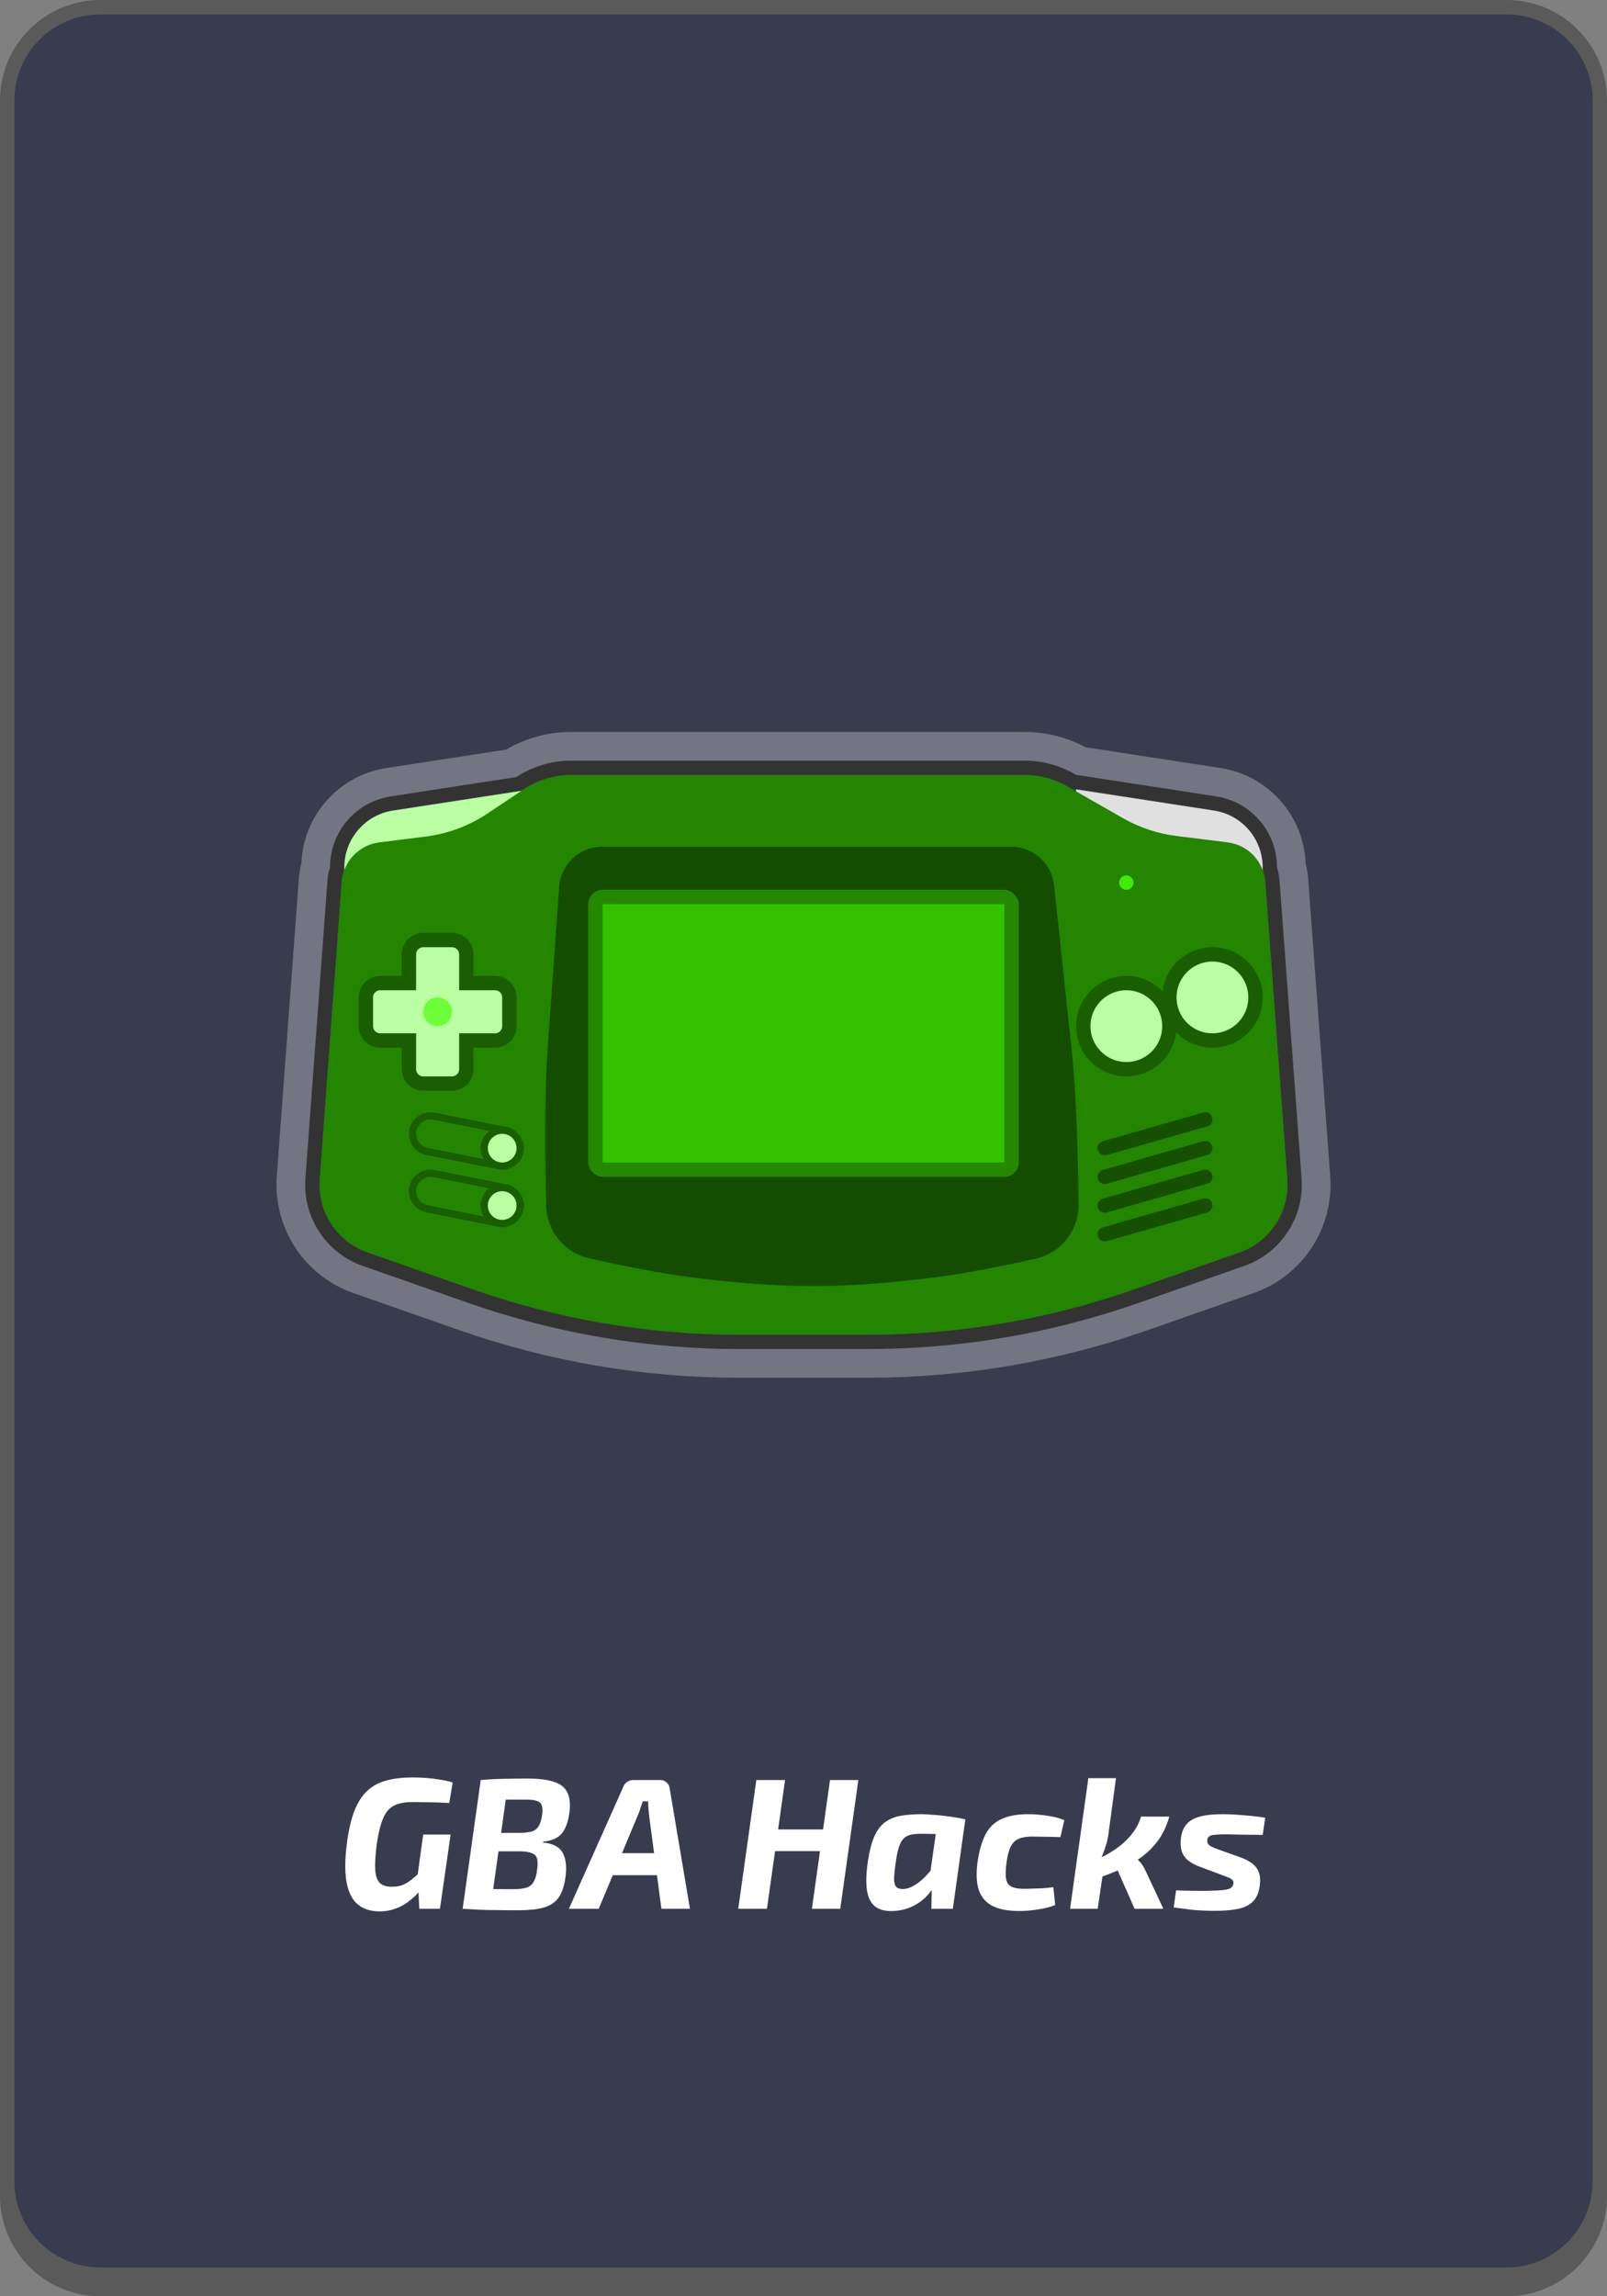 <svg width="112" height="160" viewBox="0 0 112 160" fill="none" xmlns="http://www.w3.org/2000/svg">
<rect x="0" y="0" width="112" height="160" fill="#808080" stroke="none"/>
<g clip-path="url(#clip0_113_2139)">
<path d="M1 7C1 3.686 3.686 1 7 1H105C108.314 1 111 3.686 111 7V152C111 155.314 108.314 158 105 158H7C3.686 158 1 155.314 1 152V7Z" fill="#393B4E"/>
<path fill-rule="evenodd" clip-rule="evenodd" d="M7 0C3.134 0 0 3.134 0 7V153C0 156.866 3.134 160 7 160H105C108.866 160 112 156.866 112 153V7C112 3.134 108.866 0 105 0H7ZM7 1C3.686 1 1 3.686 1 7C1 7 1 7 1 7V152C1 152.165 1.007 152.328 1.02 152.49C1.269 155.575 3.851 158 7 158H105C108.149 158 110.731 155.575 110.98 152.49C110.993 152.328 111 152.165 111 152V7C111 3.686 108.314 1 105 1H7Z" fill="black" fill-opacity="0.3"/>
<path d="M75.228 53.517C75.207 53.514 75.185 53.511 75.164 53.509L75.128 53.488C73.994 52.841 72.712 52.5 71.407 52.5H39.817C38.392 52.5 36.999 52.905 35.798 53.667L27.164 54.996C24.498 55.406 22.526 57.686 22.5 60.377C22.407 60.686 22.347 61.008 22.323 61.34L20.787 82.067C20.57 84.998 22.348 87.711 25.122 88.682L32.522 91.272C38.627 93.409 45.049 94.5 51.517 94.5H60.483C66.951 94.5 73.373 93.409 79.478 91.272L86.878 88.682C89.652 87.711 91.43 84.998 91.213 82.067L89.677 61.34C89.653 61.008 89.592 60.686 89.5 60.377C89.473 57.686 87.501 55.406 84.836 54.996L75.228 53.517Z" stroke="white" stroke-opacity="0.3" stroke-width="3" stroke-linecap="round" stroke-linejoin="round"/>
<path d="M75.076 54.506C75.017 54.497 74.957 54.498 74.9 54.51L74.632 54.356C73.649 53.795 72.538 53.5 71.407 53.5H39.817C38.533 53.5 37.279 53.88 36.211 54.592L36.165 54.623L27.316 55.984C25.12 56.322 23.5 58.211 23.5 60.432V60.534C23.404 60.813 23.342 61.108 23.32 61.413L21.785 82.141C21.601 84.621 23.105 86.916 25.453 87.738L32.852 90.328C38.851 92.428 45.161 93.5 51.517 93.5H60.483C66.839 93.5 73.149 92.428 79.148 90.328L86.547 87.738C88.895 86.916 90.399 84.621 90.216 82.141L88.68 61.413C88.657 61.108 88.596 60.813 88.5 60.534V60.432C88.5 58.211 86.879 56.322 84.684 55.984L75.076 54.506Z" stroke="#333333" stroke-linecap="round" stroke-linejoin="round"/>
<path d="M24 60.432C24 58.457 25.44 56.778 27.392 56.478L37 55V62H24V60.432Z" fill="#BAFFA1"/>
<path d="M88 60.432C88 58.457 86.56 56.778 84.608 56.478L75 55V62H88V60.432Z" fill="#E0E0E0"/>
<path d="M22.283 82.178L23.819 61.45C23.924 60.025 25.02 58.873 26.438 58.695L29.657 58.293C31.198 58.1 32.672 57.552 33.964 56.691L36.489 55.008C37.474 54.351 38.632 54 39.817 54H71.407C72.451 54 73.477 54.273 74.383 54.791L78.263 57.008C79.41 57.663 80.674 58.084 81.985 58.248L85.562 58.695C86.98 58.873 88.076 60.025 88.181 61.45L89.717 82.178C89.884 84.433 88.517 86.519 86.382 87.266L78.983 89.856C73.037 91.937 66.782 93 60.483 93H51.517C45.218 93 38.963 91.937 33.017 89.856L25.618 87.266C23.483 86.519 22.116 84.433 22.283 82.178Z" fill="#238500"/>
<path d="M70.478 59H41.967C40.393 59 39.087 60.213 38.975 61.783L38.174 73C37.929 76.421 37.991 81.043 38.071 84.022C38.118 85.79 39.347 87.294 41.073 87.679C43.163 88.146 45.989 88.729 48.174 89C54.762 89.817 58.585 89.817 65.174 89C67.321 88.734 70.086 88.166 72.164 87.704C73.942 87.308 75.186 85.731 75.169 83.91C75.141 80.927 75.035 76.378 74.674 73L73.46 61.678C73.297 60.153 72.011 59 70.478 59Z" fill="#144C00"/>
<rect x="41" y="62" width="30" height="20" rx="1" fill="#33C200"/>
<rect x="41.5" y="62.5" width="29" height="19" rx="0.5" stroke="black" stroke-opacity="0.3"/>
<path d="M84.5 72.5C86.157 72.5 87.5 71.157 87.5 69.5C87.5 67.843 86.157 66.5 84.5 66.5C82.843 66.5 81.5 67.843 81.5 69.5C81.5 71.157 82.843 72.5 84.5 72.5ZM78.5 74.5C80.157 74.5 81.5 73.157 81.5 71.5C81.5 69.843 80.157 68.5 78.5 68.5C76.843 68.5 75.5 69.843 75.5 71.5C75.5 73.157 76.843 74.5 78.5 74.5Z" fill="#BAFFA1" stroke="#195E00"/>
<path d="M77 80L84 78M77 82L84 80M77 84L84 82M77 86L84 84" stroke="#155000" stroke-linecap="round"/>
<circle cx="78.5" cy="61.5" r="0.5" fill="#42EB06"/>
<path d="M29.5 65.5C28.948 65.5 28.5 65.948 28.5 66.5V68.5H26.5C25.948 68.5 25.5 68.948 25.5 69.5V71.5C25.5 72.052 25.948 72.5 26.5 72.5H28.5V74.5C28.5 75.052 28.948 75.5 29.5 75.5H31.5C32.052 75.5 32.5 75.052 32.5 74.5V72.5H34.5C35.052 72.5 35.5 72.052 35.5 71.5V69.5C35.5 68.948 35.052 68.5 34.5 68.5H32.5V66.5C32.5 65.948 32.052 65.5 31.5 65.5H29.5Z" fill="#BAFFA1" stroke="#195E00"/>
<path d="M30.245 77.774C29.568 77.639 28.91 78.078 28.774 78.755C28.639 79.432 29.078 80.09 29.755 80.226L34.755 81.226C35.432 81.361 36.09 80.922 36.226 80.245C36.361 79.568 35.922 78.91 35.245 78.774L30.245 77.774ZM30.245 81.774C29.568 81.639 28.91 82.078 28.774 82.755C28.639 83.432 29.078 84.09 29.755 84.226L34.755 85.226C35.432 85.361 36.09 84.922 36.226 84.245C36.361 83.568 35.922 82.91 35.245 82.774L30.245 81.774Z" stroke="#195E00" stroke-width="0.5" stroke-linecap="round"/>
<path d="M35 81.25C35.69 81.25 36.25 80.69 36.25 80C36.25 79.31 35.69 78.75 35 78.75C34.31 78.75 33.75 79.31 33.75 80C33.75 80.69 34.31 81.25 35 81.25ZM35 85.25C35.69 85.25 36.25 84.69 36.25 84C36.25 83.31 35.69 82.75 35 82.75C34.31 82.75 33.75 83.31 33.75 84C33.75 84.69 34.31 85.25 35 85.25Z" fill="#BAFFA1" stroke="#195E00" stroke-width="0.5"/>
<circle cx="30.5" cy="70.5" r="1" fill="#6CFF38"/>
<path d="M28.766 123.848C29.095 123.848 29.416 123.861 29.728 123.887C30.049 123.913 30.361 123.952 30.664 124.004C30.976 124.047 31.271 124.112 31.548 124.199L31.314 125.629C31.019 125.612 30.729 125.599 30.443 125.59C30.157 125.581 29.875 125.577 29.598 125.577C29.321 125.568 29.03 125.564 28.727 125.564C28.328 125.564 27.99 125.612 27.713 125.707C27.436 125.794 27.202 125.95 27.011 126.175C26.829 126.392 26.677 126.699 26.556 127.098C26.435 127.488 26.331 127.986 26.244 128.593C26.157 129.321 26.127 129.897 26.153 130.322C26.188 130.738 26.296 131.033 26.478 131.206C26.66 131.379 26.937 131.466 27.31 131.466C27.605 131.466 27.86 131.423 28.077 131.336C28.294 131.241 28.493 131.119 28.675 130.972C28.866 130.816 29.056 130.656 29.247 130.491L29.546 131.427C29.39 131.618 29.212 131.817 29.013 132.025C28.814 132.224 28.588 132.415 28.337 132.597C28.086 132.77 27.804 132.909 27.492 133.013C27.18 133.126 26.833 133.182 26.452 133.182C25.845 133.182 25.347 133.026 24.957 132.714C24.567 132.402 24.303 131.899 24.164 131.206C24.025 130.513 24.03 129.59 24.177 128.437C24.298 127.51 24.476 126.747 24.71 126.149C24.953 125.551 25.256 125.087 25.62 124.758C25.993 124.42 26.439 124.186 26.959 124.056C27.479 123.917 28.081 123.848 28.766 123.848ZM31.405 127.826L30.664 133H29.221L29.156 131.609L29.026 131.232L29.494 127.826H31.405ZM36.78 123.926C37.534 123.926 38.136 124 38.587 124.147C39.046 124.286 39.363 124.533 39.536 124.888C39.718 125.235 39.766 125.72 39.679 126.344C39.592 126.968 39.415 127.44 39.146 127.761C38.877 128.082 38.448 128.268 37.859 128.32L37.846 128.385C38.539 128.446 38.999 128.688 39.224 129.113C39.449 129.538 39.51 130.114 39.406 130.842C39.319 131.449 39.155 131.917 38.912 132.246C38.669 132.575 38.323 132.801 37.872 132.922C37.421 133.043 36.841 133.104 36.13 133.104C35.532 133.104 35.012 133.1 34.57 133.091C34.128 133.091 33.725 133.082 33.361 133.065C32.997 133.048 32.624 133.026 32.243 133L32.568 131.596C32.785 131.605 33.179 131.613 33.751 131.622C34.332 131.631 35.003 131.635 35.766 131.635C36.147 131.635 36.451 131.6 36.676 131.531C36.901 131.462 37.07 131.332 37.183 131.141C37.304 130.942 37.387 130.664 37.43 130.309C37.482 129.954 37.482 129.685 37.43 129.503C37.378 129.321 37.257 129.195 37.066 129.126C36.884 129.048 36.615 129.005 36.26 128.996H32.984L33.166 127.709H36.312C36.641 127.7 36.901 127.666 37.092 127.605C37.291 127.536 37.443 127.41 37.547 127.228C37.66 127.046 37.738 126.79 37.781 126.461C37.824 126.175 37.816 125.954 37.755 125.798C37.703 125.642 37.59 125.538 37.417 125.486C37.252 125.425 37.018 125.395 36.715 125.395C36.212 125.395 35.77 125.395 35.389 125.395C35.008 125.395 34.67 125.395 34.375 125.395C34.089 125.395 33.82 125.404 33.569 125.421L33.504 124.03C33.842 123.995 34.171 123.974 34.492 123.965C34.813 123.948 35.155 123.939 35.519 123.939C35.892 123.93 36.312 123.926 36.78 123.926ZM35.441 124.03L34.18 133H32.243L33.504 124.03H35.441ZM46.032 124.03C46.197 124.03 46.34 124.086 46.461 124.199C46.582 124.303 46.652 124.433 46.669 124.589L48.086 133H46.097L45.226 126.396C45.209 126.24 45.196 126.088 45.187 125.941C45.178 125.794 45.174 125.651 45.174 125.512H44.797C44.754 125.633 44.706 125.772 44.654 125.928C44.611 126.084 44.559 126.236 44.498 126.383L41.729 133H39.649L43.432 124.524C43.493 124.359 43.584 124.238 43.705 124.16C43.835 124.073 43.982 124.03 44.147 124.03H46.032ZM46.721 129.126L46.539 130.66H41.911L42.093 129.126H46.721ZM54.714 124.03L53.453 133H51.451L52.712 124.03H54.714ZM57.496 127.475L57.288 128.983H53.908L54.116 127.475H57.496ZM59.823 124.03L58.562 133H56.586L57.847 124.03H59.823ZM64.211 126.409C64.436 126.409 64.688 126.422 64.965 126.448C65.251 126.465 65.537 126.491 65.823 126.526C66.118 126.561 66.391 126.6 66.642 126.643C66.902 126.686 67.114 126.73 67.279 126.773L65.966 127.813C65.619 127.796 65.303 127.787 65.017 127.787C64.731 127.778 64.462 127.774 64.211 127.774C63.925 127.774 63.682 127.796 63.483 127.839C63.284 127.882 63.119 127.969 62.989 128.099C62.859 128.22 62.751 128.407 62.664 128.658C62.577 128.909 62.504 129.247 62.443 129.672C62.365 130.209 62.322 130.621 62.313 130.907C62.313 131.184 62.365 131.375 62.469 131.479C62.573 131.583 62.738 131.631 62.963 131.622C63.197 131.613 63.44 131.535 63.691 131.388C63.951 131.241 64.207 131.041 64.458 130.79C64.709 130.53 64.952 130.24 65.186 129.919L65.524 130.543C65.351 131.054 65.104 131.505 64.783 131.895C64.471 132.276 64.103 132.575 63.678 132.792C63.253 133.009 62.781 133.13 62.261 133.156C61.698 133.182 61.264 133.069 60.961 132.818C60.666 132.567 60.484 132.177 60.415 131.648C60.346 131.119 60.372 130.456 60.493 129.659C60.606 128.922 60.762 128.337 60.961 127.904C61.169 127.462 61.429 127.137 61.741 126.929C62.053 126.712 62.413 126.574 62.82 126.513C63.236 126.444 63.7 126.409 64.211 126.409ZM65.381 126.656L67.279 126.773L66.408 133H64.913L64.939 131.544L64.705 131.388L65.381 126.656ZM71.67 126.409C72.077 126.409 72.511 126.444 72.97 126.513C73.429 126.574 73.832 126.678 74.179 126.825L73.906 128.008C73.525 127.991 73.161 127.982 72.814 127.982C72.467 127.973 72.173 127.969 71.93 127.969C71.549 127.969 71.237 128.021 70.994 128.125C70.751 128.229 70.565 128.415 70.435 128.684C70.305 128.944 70.21 129.312 70.149 129.789C70.08 130.292 70.071 130.673 70.123 130.933C70.175 131.193 70.301 131.371 70.5 131.466C70.708 131.561 70.998 131.609 71.371 131.609C71.527 131.609 71.713 131.605 71.93 131.596C72.155 131.587 72.398 131.579 72.658 131.57C72.918 131.553 73.169 131.527 73.412 131.492L73.542 132.74C73.169 132.887 72.758 132.991 72.307 133.052C71.865 133.121 71.44 133.156 71.033 133.156C70.279 133.156 69.668 133.043 69.2 132.818C68.732 132.584 68.407 132.216 68.225 131.713C68.052 131.202 68.021 130.534 68.134 129.711C68.255 128.914 68.442 128.277 68.693 127.8C68.953 127.315 69.321 126.964 69.798 126.747C70.283 126.522 70.907 126.409 71.67 126.409ZM77.777 123.9L77.244 127.865C77.201 128.142 77.136 128.411 77.049 128.671C76.971 128.931 76.867 129.2 76.737 129.477C76.754 129.676 76.776 129.902 76.802 130.153C76.828 130.396 76.837 130.612 76.828 130.803L76.503 133H74.579L75.853 123.9H77.777ZM81.495 126.578C81.304 127.254 81.027 127.83 80.663 128.307C80.308 128.775 79.896 129.169 79.428 129.49C78.96 129.811 78.47 130.084 77.959 130.309C77.448 130.526 76.958 130.716 76.49 130.881L76.321 129.607C76.806 129.416 77.27 129.169 77.712 128.866C78.163 128.563 78.544 128.216 78.856 127.826C79.177 127.436 79.398 127.02 79.519 126.578H81.495ZM78.986 129.347C79.203 129.477 79.38 129.633 79.519 129.815C79.658 129.997 79.77 130.188 79.857 130.387L81.079 133H79.077L77.673 129.828L78.986 129.347ZM85.206 126.409C85.526 126.409 85.869 126.422 86.233 126.448C86.597 126.474 86.948 126.504 87.286 126.539C87.632 126.574 87.931 126.613 88.183 126.656L88.001 127.852C87.585 127.843 87.169 127.839 86.753 127.839C86.345 127.83 85.929 127.822 85.505 127.813C85.175 127.813 84.911 127.822 84.712 127.839C84.521 127.848 84.382 127.882 84.296 127.943C84.209 127.995 84.157 128.082 84.14 128.203C84.122 128.359 84.166 128.48 84.27 128.567C84.382 128.654 84.573 128.745 84.842 128.84L86.441 129.412C86.779 129.533 87.056 129.676 87.273 129.841C87.489 130.006 87.641 130.209 87.728 130.452C87.823 130.695 87.849 130.989 87.806 131.336C87.745 131.856 87.58 132.246 87.312 132.506C87.052 132.757 86.701 132.926 86.259 133.013C85.825 133.1 85.297 133.143 84.673 133.143C84.335 133.143 84.018 133.134 83.724 133.117C83.438 133.108 83.139 133.082 82.827 133.039C82.523 133.004 82.181 132.961 81.8 132.909L81.969 131.713C82.133 131.722 82.333 131.73 82.567 131.739C82.809 131.739 83.061 131.743 83.321 131.752C83.589 131.752 83.841 131.752 84.075 131.752C84.569 131.743 84.946 131.726 85.206 131.7C85.466 131.674 85.648 131.631 85.752 131.57C85.864 131.501 85.934 131.401 85.96 131.271C85.977 131.158 85.96 131.072 85.908 131.011C85.864 130.95 85.782 130.894 85.661 130.842C85.548 130.79 85.392 130.729 85.193 130.66L83.633 130.075C83.277 129.945 82.991 129.789 82.775 129.607C82.567 129.425 82.424 129.204 82.346 128.944C82.276 128.684 82.263 128.389 82.307 128.06C82.359 127.661 82.489 127.345 82.697 127.111C82.905 126.868 83.212 126.691 83.62 126.578C84.027 126.465 84.556 126.409 85.206 126.409Z" fill="white"/>
</g>
<defs>
<clipPath id="clip0_113_2139">
<rect width="112" height="160" rx="6" fill="white"/>
</clipPath>
</defs>
</svg>
